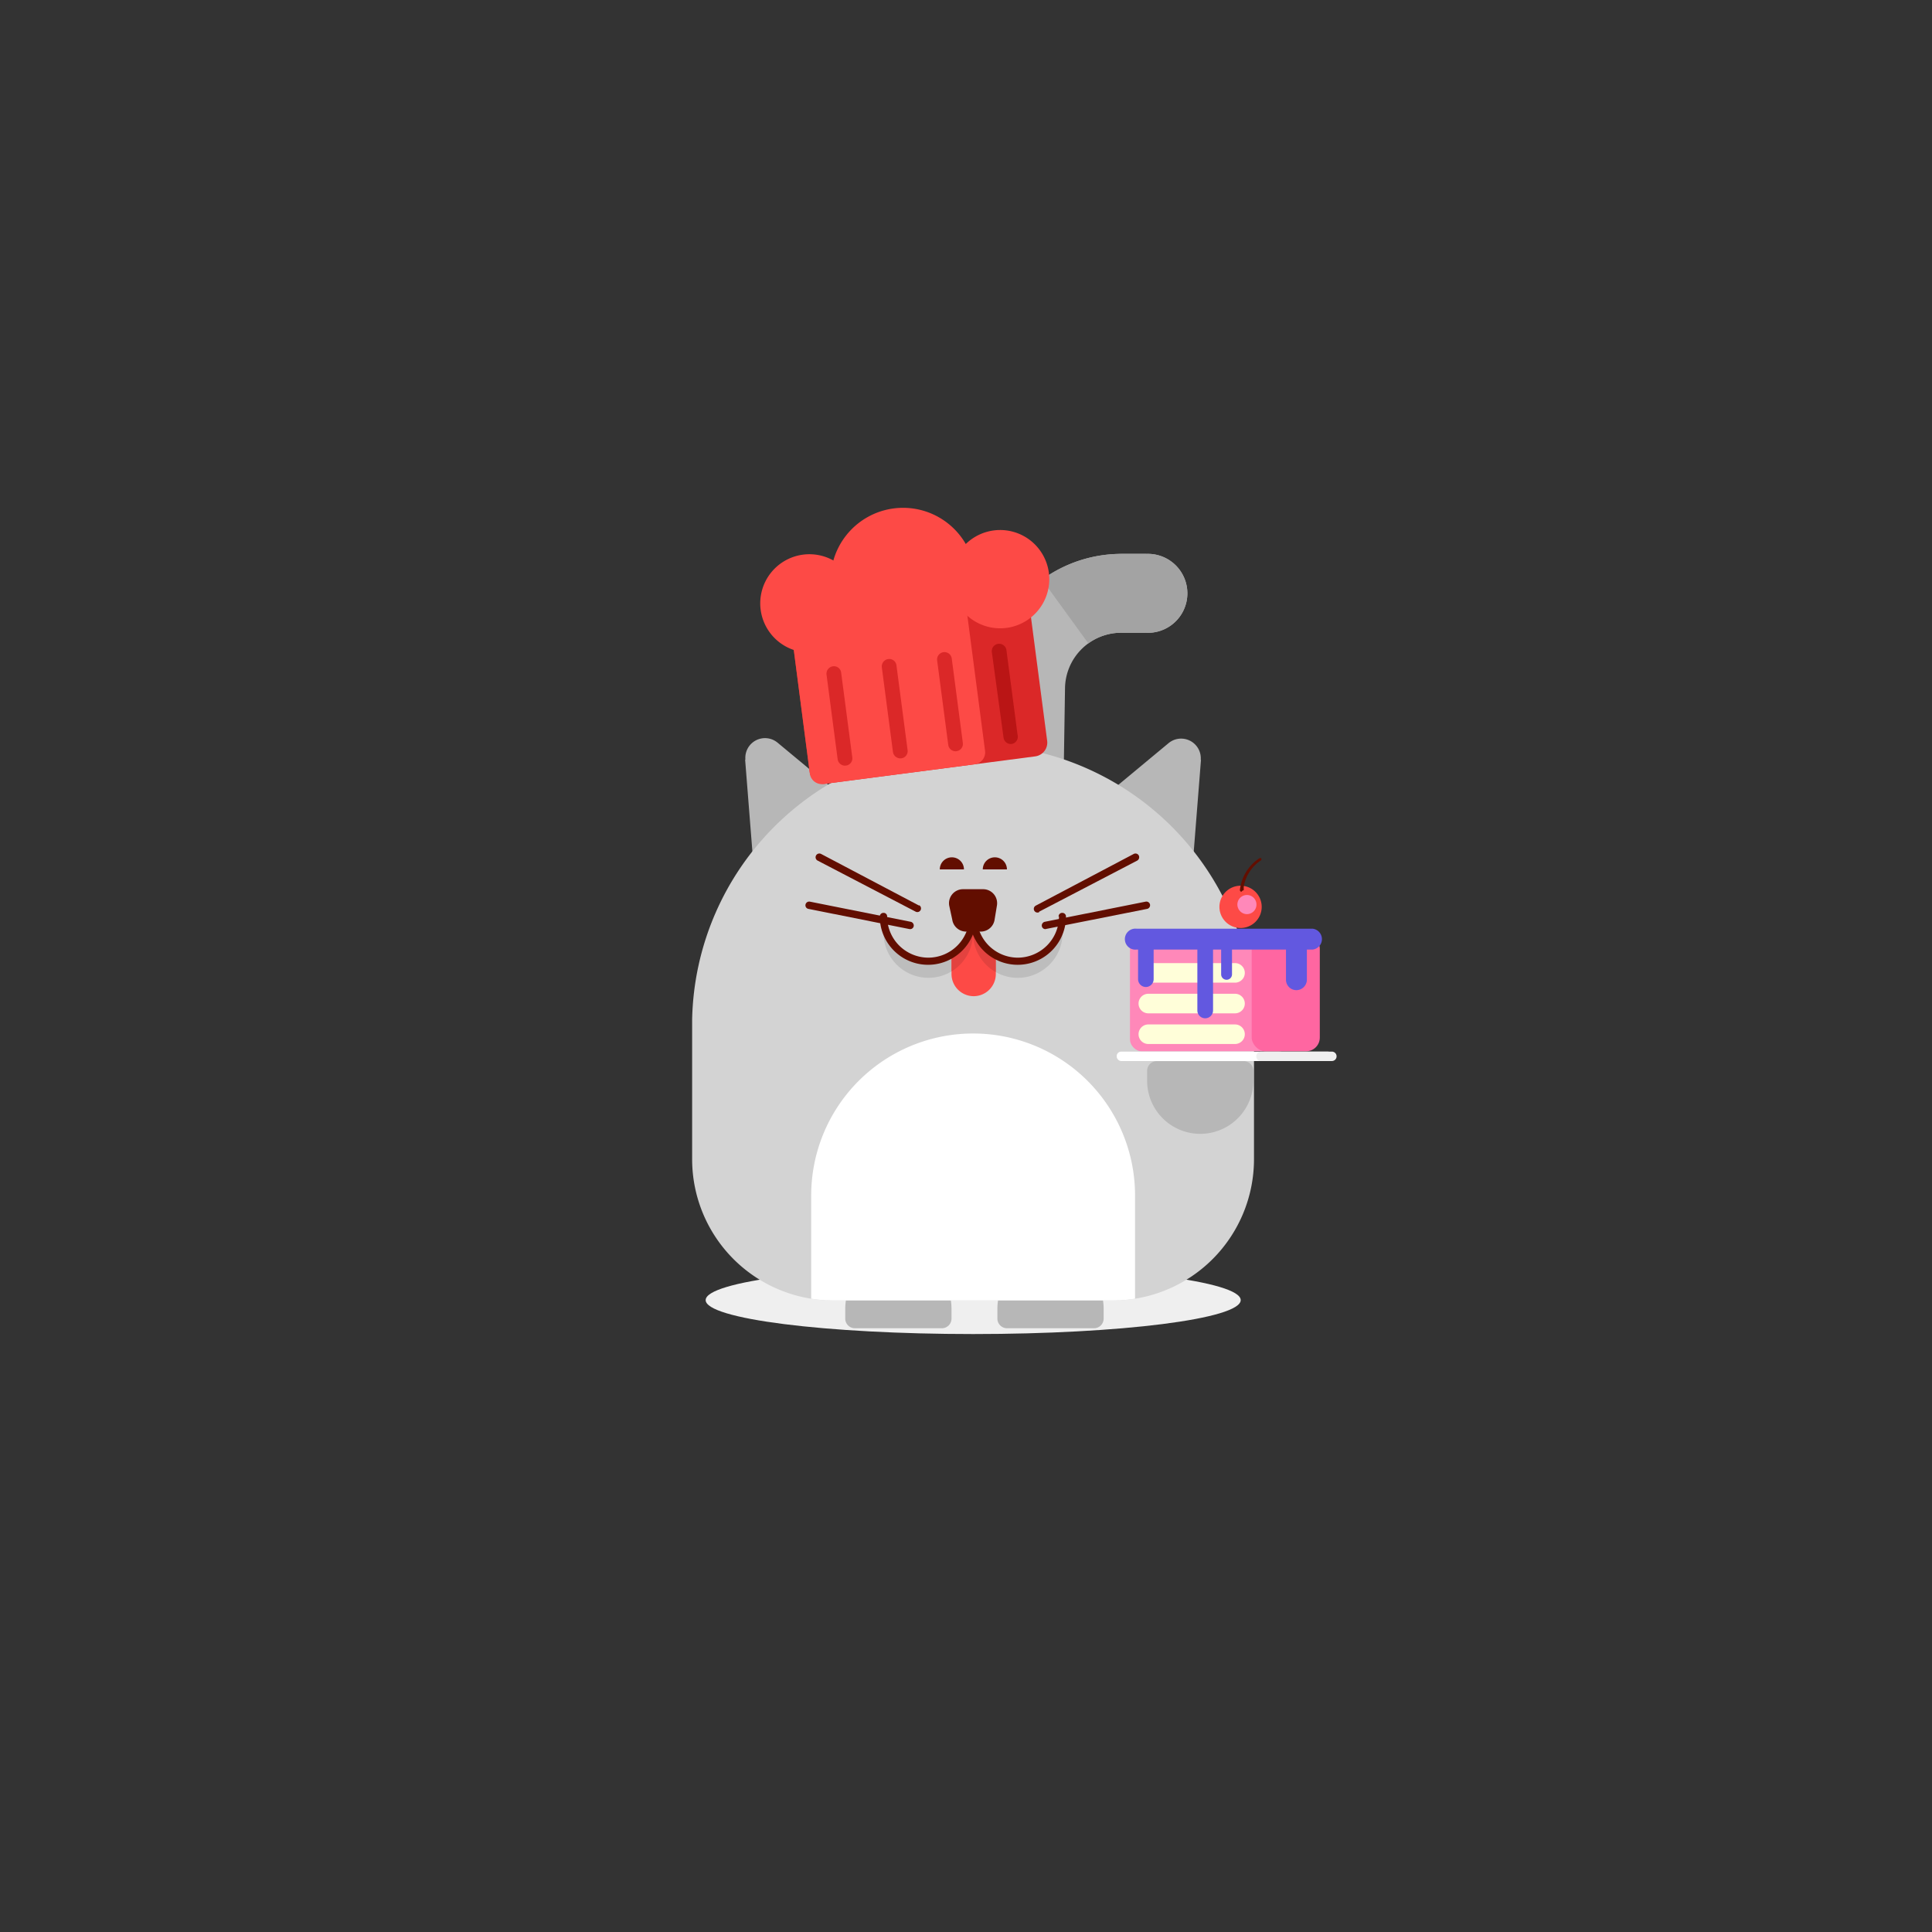 <svg id="Layer_1" data-name="Layer 1" xmlns="http://www.w3.org/2000/svg" xmlns:xlink="http://www.w3.org/1999/xlink" viewBox="0 0 160 160"><rect x="0" y="0" width="160" height="160" fill="#333333" stroke="none"/><defs><style>.cls-1{fill:none;}.cls-2{fill:#b7b7b7;}.cls-3{fill:#a3a3a3;}.cls-4{fill:#efefef;}.cls-5{fill:#d3d3d3;}.cls-6{fill:#fd4a46;}.cls-7{fill:#bdbdbd;}.cls-8{fill:#e3423f;}.cls-9{fill:#620e00;}.cls-10{fill:#ff88b9;}.cls-11{fill:#ff66a1;}.cls-12{fill:#fff;}.cls-13{fill:#fffed9;}.cls-14{fill:#db2828;}.cls-15{fill:#ba1515;}.cls-16{fill:#6258e0;}.cls-17{clip-path:url(#clip-path);}</style><clipPath id="clip-path"><path class="cls-1" d="M92.19,107.7H69A11.7,11.7,0,0,1,57.32,96V84.43a23.27,23.27,0,0,1,46.53,0V96A11.7,11.7,0,0,1,92.19,107.7"/></clipPath></defs><title>Artboard 49</title><path class="cls-2" d="M99.46,62.93l-1,12.65A1.64,1.64,0,0,1,97.17,77l-7.81,1.72a1.62,1.62,0,0,1-2-1.5L87,70.5a1.62,1.62,0,0,1,.59-1.33l9.19-7.63a1.63,1.63,0,0,1,2.66,1.39"/><path class="cls-2" d="M61.71,62.93l1,12.65A1.63,1.63,0,0,0,64,77l7.8,1.72a1.63,1.63,0,0,0,2-1.5l.36-6.76a1.58,1.58,0,0,0-.58-1.33l-9.19-7.63a1.63,1.63,0,0,0-2.66,1.39"/><path class="cls-2" d="M75.34,75.08l1.38,0h.18a11.18,11.18,0,0,0,11.19-11L88.2,57a4.66,4.66,0,0,1,4.67-4.6h.07l1.9,0a3.27,3.27,0,1,0,.1-6.53l-1.9,0h-.17a11.2,11.2,0,0,0-11.19,11L81.57,64a4.68,4.68,0,0,1-4.67,4.6h-.07l-1.39,0a3.26,3.26,0,0,0-.1,6.52Z"/><path class="cls-3" d="M90.13,53.28a4.64,4.64,0,0,1,2.74-.88h.07l1.9,0,.1-6.53-1.9,0h-.17A11.16,11.16,0,0,0,86.3,48l3.83,5.28Z"/><path class="cls-3" d="M92.94,52.4l1.9,0a3.27,3.27,0,1,0,.1-6.53l-1.9,0a3.26,3.26,0,0,0-.1,6.52"/><path class="cls-3" d="M77.47,73.85h1.39a3.27,3.27,0,0,0,0-6.53H77.47a3.27,3.27,0,0,0,0,6.53"/><path class="cls-4" d="M102.75,107.67c0-1.55-9.92-2.8-22.16-2.8s-22.15,1.25-22.15,2.8,9.92,2.81,22.15,2.81S102.75,109.22,102.75,107.67Z"/><path class="cls-5" d="M92.19,107.7H69A11.7,11.7,0,0,1,57.32,96V84.43a23.27,23.27,0,0,1,46.53,0V96A11.7,11.7,0,0,1,92.19,107.7"/><path class="cls-6" d="M80.63,82.5a1.84,1.84,0,0,1-1.83-1.83V76.55a1.84,1.84,0,0,1,3.67,0v4.12a1.84,1.84,0,0,1-1.84,1.83"/><path class="cls-7" d="M78.8,77.27H73.17a3.72,3.72,0,0,0,5.63,3.18V77.27"/><path class="cls-8" d="M80.58,77.27H78.8v3.18a3.72,3.72,0,0,0,1.78-3.18"/><path class="cls-7" d="M88,77.27H82.47v3.24A3.72,3.72,0,0,0,88,77.27"/><path class="cls-8" d="M82.47,77.27H80.58a3.72,3.72,0,0,0,1.89,3.24V77.27"/><path class="cls-5" d="M80.58,75.9a3.71,3.71,0,1,1-7.41,0"/><path class="cls-9" d="M80.28,75.9a3.41,3.41,0,0,1-3.4,3.41,3.44,3.44,0,0,1-2.41-1,3.39,3.39,0,0,1-1-2.41.29.29,0,0,0-.3-.3.3.3,0,0,0-.31.3,4,4,0,1,0,8,0,.3.3,0,0,0-.31-.3.29.29,0,0,0-.3.3Z"/><path class="cls-5" d="M88,75.9a3.71,3.71,0,1,1-7.42,0"/><path class="cls-9" d="M87.7,75.9a3.39,3.39,0,0,1-1,2.41,3.44,3.44,0,0,1-2.41,1,3.41,3.41,0,0,1-3.4-3.41.3.3,0,0,0-.31-.3.29.29,0,0,0-.3.3,4,4,0,1,0,8,0,.3.3,0,0,0-.31-.3.29.29,0,0,0-.3.3Z"/><path class="cls-9" d="M79.83,72a1,1,0,1,1-1-1A1,1,0,0,1,79.83,72Z"/><path class="cls-9" d="M83.39,72a1,1,0,1,1-1-1A1,1,0,0,1,83.39,72Z"/><line class="cls-5" x1="86.53" y1="76.64" x2="94.89" y2="74.97"/><path class="cls-9" d="M86.59,76.94,95,75.27a.31.31,0,0,0,.24-.36.31.31,0,0,0-.36-.24l-8.36,1.67a.32.32,0,0,0-.24.36.3.3,0,0,0,.36.24"/><line class="cls-5" x1="85.92" y1="75.23" x2="94.03" y2="70.99"/><path class="cls-9" d="M86.06,75.5l8.12-4.23a.32.32,0,0,0,.13-.42.31.31,0,0,0-.42-.13L85.78,75a.3.3,0,1,0,.28.54"/><line class="cls-5" x1="75.37" y1="76.64" x2="67.01" y2="74.97"/><path class="cls-9" d="M75.43,76.34l-8.36-1.67a.31.31,0,0,0-.36.24.3.3,0,0,0,.24.36l8.36,1.67a.3.3,0,0,0,.36-.24.32.32,0,0,0-.24-.36"/><line class="cls-5" x1="75.98" y1="75.23" x2="67.86" y2="70.99"/><path class="cls-9" d="M76.12,75,68,70.72a.31.31,0,1,0-.29.55l8.12,4.23a.3.3,0,0,0,.28-.54"/><path class="cls-5" d="M83.4,73.79h-6a.9.9,0,0,1,0-1.79h6a.9.9,0,0,1,0,1.79Z"/><path class="cls-2" d="M95.84,87.88H103a.8.8,0,0,1,.8.8v.82a4.4,4.4,0,0,1-8.8,0v-.82A.8.8,0,0,1,95.84,87.88Z"/><path class="cls-2" d="M78,110H70.8a.8.8,0,0,1-.8-.79v-.82a4.4,4.4,0,1,1,8.8,0v.82A.8.8,0,0,1,78,110Z"/><path class="cls-2" d="M90.6,110H83.4a.8.8,0,0,1-.8-.79v-.82a4.4,4.4,0,0,1,8.8,0v.82A.8.8,0,0,1,90.6,110Z"/><path class="cls-5" d="M82.17,61.17a1.59,1.59,0,1,1-1.59-1.59A1.59,1.59,0,0,1,82.17,61.17Z"/><path class="cls-5" d="M80.25,62.07a1.59,1.59,0,1,1-1.58-1.58A1.58,1.58,0,0,1,80.25,62.07Z"/><path class="cls-5" d="M84.05,62.07a1.58,1.58,0,1,1-1.58-1.58A1.58,1.58,0,0,1,84.05,62.07Z"/><path class="cls-9" d="M81.21,77.15H80a1.16,1.16,0,0,1-1.14-1L78.61,75a1.16,1.16,0,0,1,1.14-1.36h1.67A1.16,1.16,0,0,1,82.56,75l-.2,1.21A1.16,1.16,0,0,1,81.21,77.15Z"/><rect class="cls-10" x="93.58" y="77.43" width="13.32" height="9.63" rx="0.96" ry="0.96"/><rect class="cls-11" x="103.66" y="77.43" width="5.64" height="9.63" rx="1.13" ry="1.13"/><path class="cls-6" d="M101,74.9a1.75,1.75,0,1,1,1.53,1.94A1.75,1.75,0,0,1,101,74.9Z"/><path class="cls-9" d="M103,73.72s0-.1,0-.28a3.25,3.25,0,0,1,1.46-2.21l0-.16-.15,0a3.63,3.63,0,0,0-1.63,2.67l.1.13.12-.11Z"/><path class="cls-10" d="M102.48,74.82a.79.79,0,1,1,1.57.18.79.79,0,0,1-.87.7A.8.8,0,0,1,102.48,74.82Z"/><rect class="cls-12" x="92.48" y="87.09" width="17.86" height="0.78" rx="0.37" ry="0.37"/><path class="cls-4" d="M110.3,87.87h-5.87a.39.39,0,0,1,0-.78h5.87a.39.39,0,0,1,0,.78Z"/><path class="cls-13" d="M102.28,81.38H95.1a.81.81,0,0,1,0-1.62h7.18a.81.81,0,0,1,0,1.62Z"/><path class="cls-13" d="M102.28,83.92H95.1a.81.81,0,0,1,0-1.62h7.18a.81.81,0,0,1,0,1.62Z"/><path class="cls-13" d="M102.28,86.46H95.1a.81.81,0,0,1,0-1.62h7.18a.81.81,0,0,1,0,1.62Z"/><path class="cls-14" d="M85.73,62.64,68.34,64.91a1.15,1.15,0,0,1-1.29-1L65.5,52l19.66-2.57,1.56,11.91A1.15,1.15,0,0,1,85.73,62.64Z"/><path class="cls-6" d="M80.69,63.3,68.18,64.93a1,1,0,0,1-1.11-.85L65.5,52,80,50.12l1.58,12.07A1,1,0,0,1,80.69,63.3Z"/><path class="cls-14" d="M70.06,63.4h0a.61.61,0,0,1-.69-.53l-.92-7a.62.62,0,0,1,.53-.69h0a.6.6,0,0,1,.68.52l.92,7A.6.6,0,0,1,70.06,63.4Z"/><path class="cls-14" d="M74.64,62.8h0a.62.62,0,0,1-.69-.53l-.92-7a.62.62,0,0,1,.53-.69h0a.6.6,0,0,1,.68.52l.92,7A.6.6,0,0,1,74.64,62.8Z"/><path class="cls-14" d="M79.22,62.21h0a.61.61,0,0,1-.69-.52l-.92-7a.61.61,0,0,1,.53-.68h0a.61.61,0,0,1,.68.53l.92,7A.61.61,0,0,1,79.22,62.21Z"/><path class="cls-15" d="M83.8,61.61h0a.61.61,0,0,1-.69-.52L82.14,54a.61.61,0,0,1,.53-.68h0a.61.61,0,0,1,.68.53l.92,7A.61.61,0,0,1,83.8,61.61Z"/><path class="cls-6" d="M63,50.54A4.07,4.07,0,1,1,67.59,54,4.07,4.07,0,0,1,63,50.54Z"/><path class="cls-6" d="M78.79,48.48A4.07,4.07,0,1,1,83.35,52,4.07,4.07,0,0,1,78.79,48.48Z"/><path class="cls-6" d="M68.83,48.77A6,6,0,1,1,75.6,54,6,6,0,0,1,68.83,48.77Z"/><path class="cls-16" d="M108.7,78.64H94.12a.87.87,0,1,1,0-1.73H108.7a.87.87,0,0,1,0,1.73Z"/><path class="cls-16" d="M94.89,81.74h0a.65.65,0,0,1-.64-.65V77.9a.65.65,0,1,1,1.29,0v3.19A.65.65,0,0,1,94.89,81.74Z"/><path class="cls-16" d="M99.81,84.33h0a.65.65,0,0,1-.65-.65V77.9a.65.65,0,0,1,1.3,0v5.78A.65.65,0,0,1,99.81,84.33Z"/><path class="cls-16" d="M101.58,81.14h0a.45.45,0,0,1-.45-.45v-3a.45.45,0,0,1,.9,0v3A.45.45,0,0,1,101.58,81.14Z"/><path class="cls-16" d="M107.36,82h0a.86.86,0,0,1-.86-.86v-3a.87.87,0,1,1,1.73,0v3A.87.87,0,0,1,107.36,82Z"/><g class="cls-17"><path class="cls-12" d="M73.9,116.69A6.74,6.74,0,0,1,67.18,110V99A13.41,13.41,0,0,1,94,99v11a6.75,6.75,0,0,1-6.72,6.72"/></g></svg>